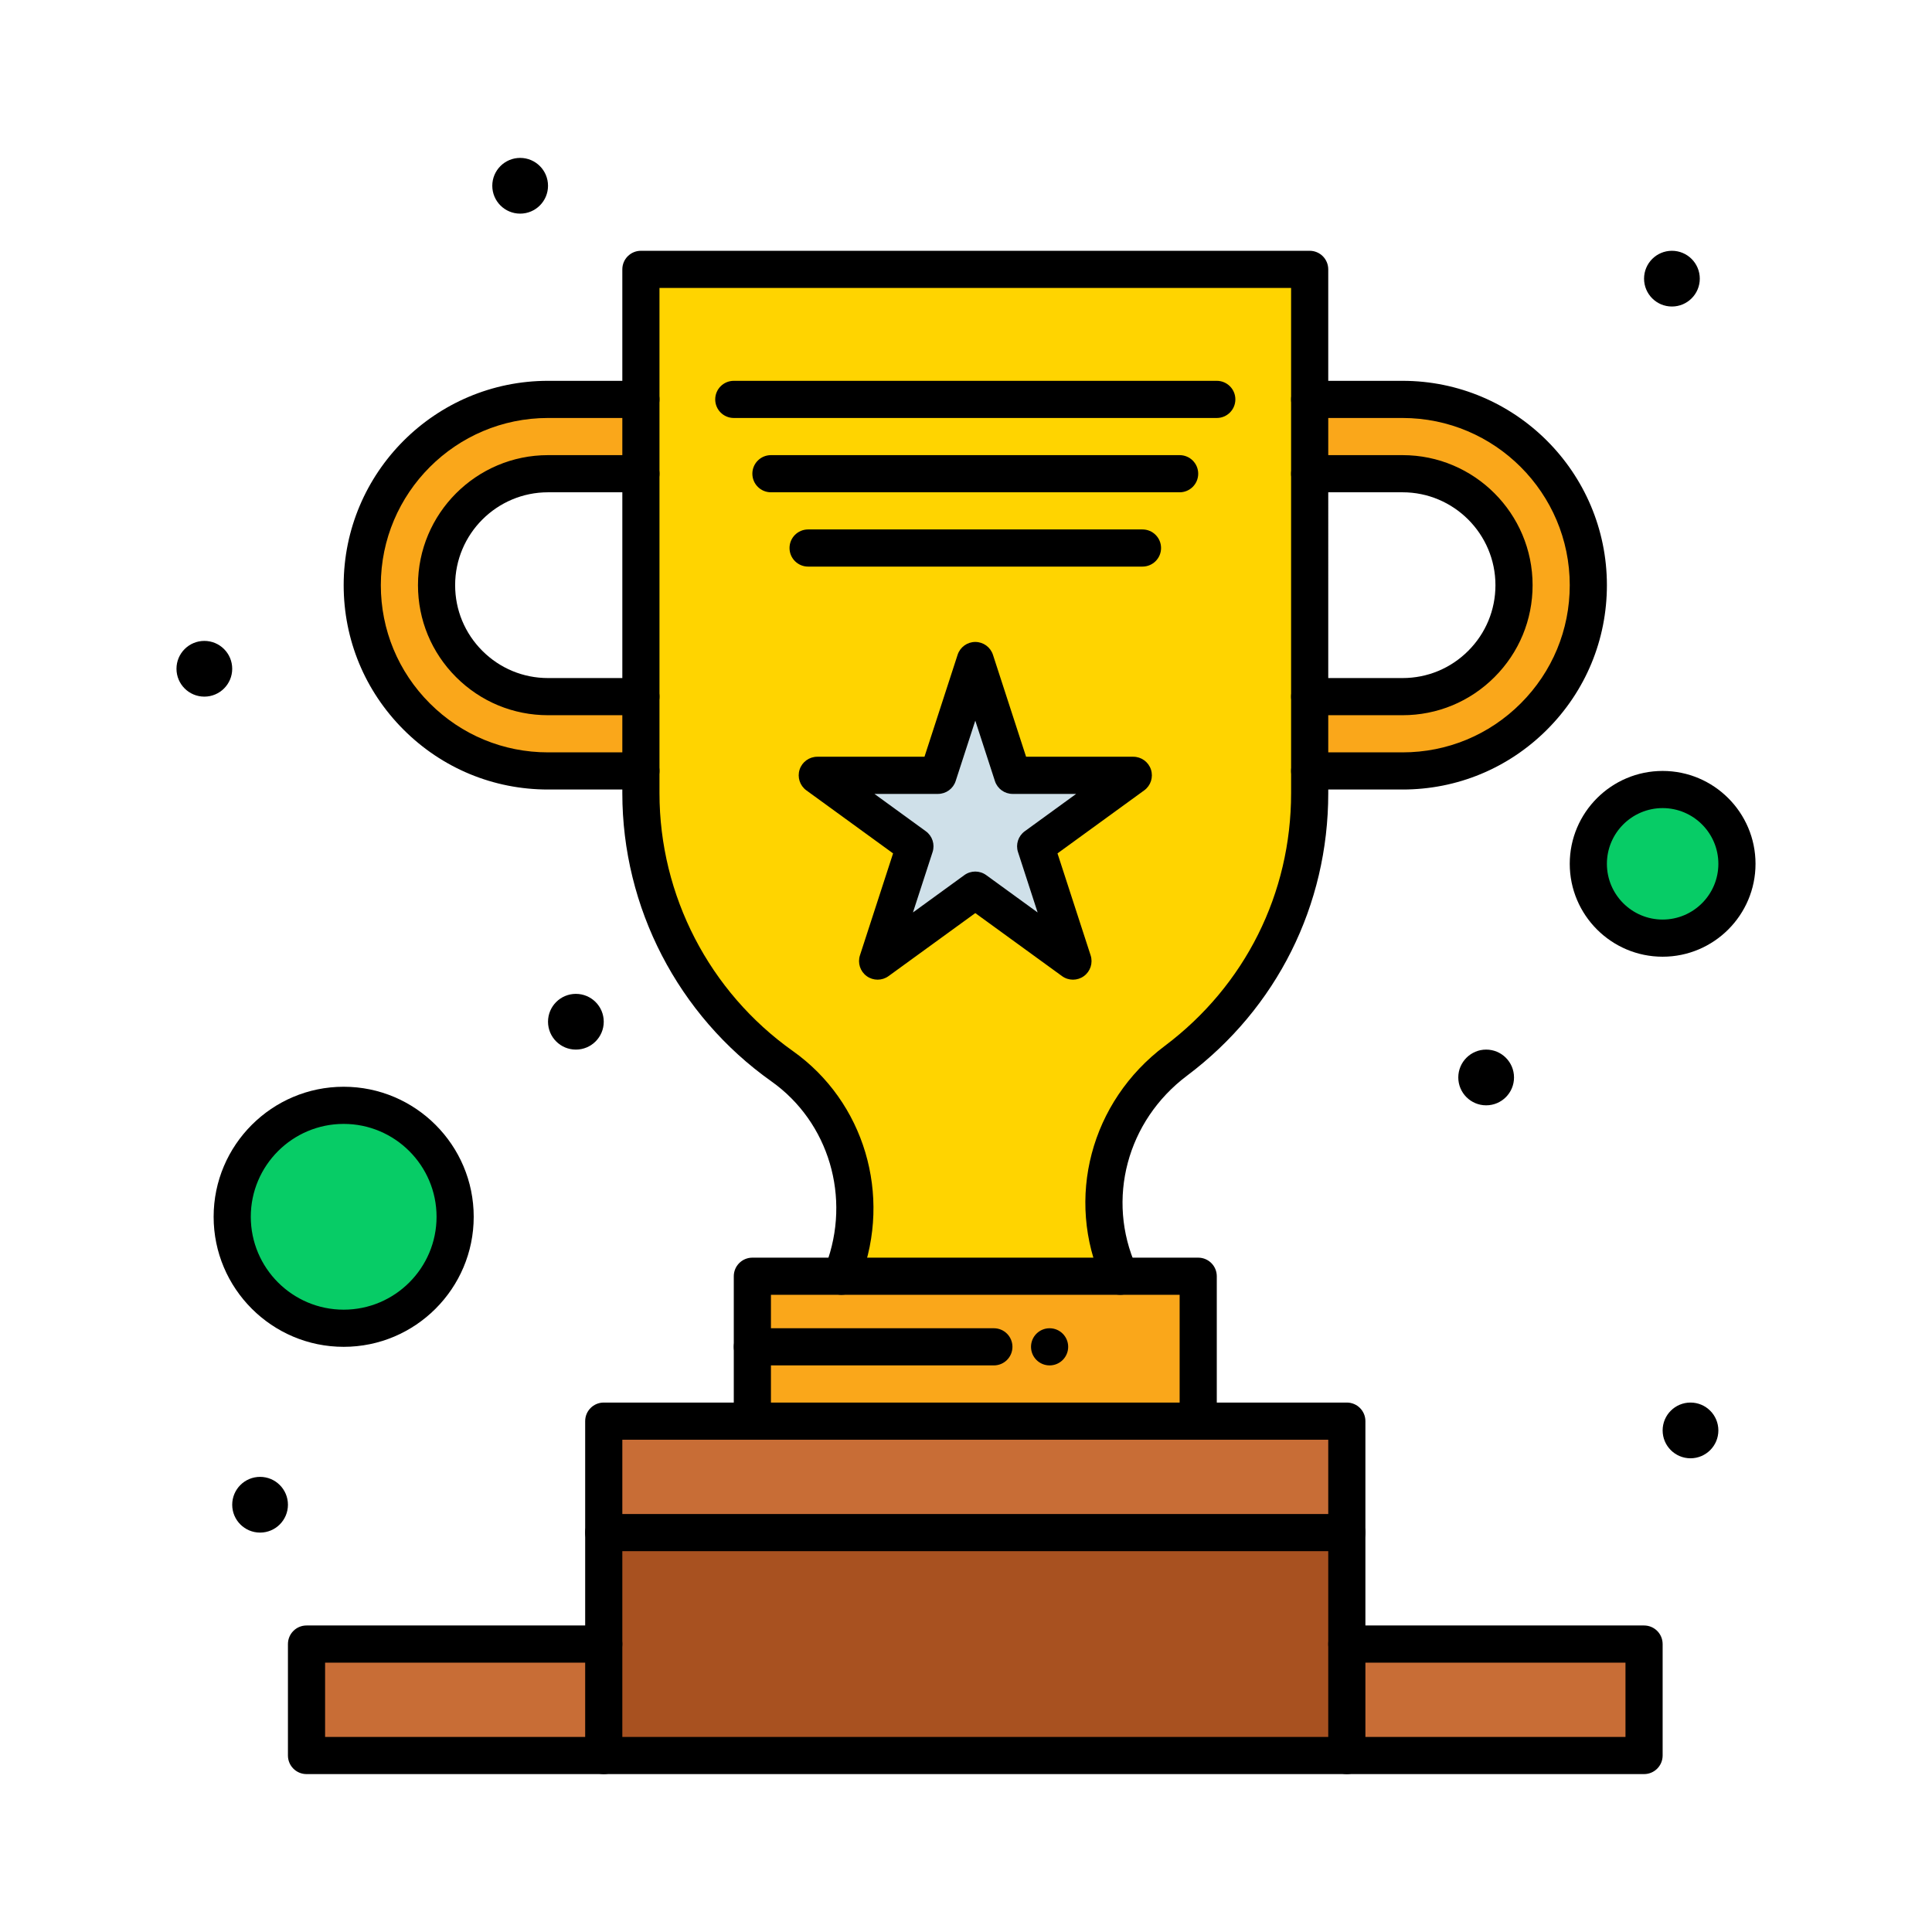 <svg enable-background="new 0 0 520 520" height="512" viewBox="0 0 520 520" width="512" xmlns="http://www.w3.org/2000/svg"><g id="_x36_97_x2C__Award_x2C__Cup_x2C__Trophy_x2C__Success"><g><path d="m282.5 72.5h-40-70v35 20 60 20 6c0 30.34 15.01 57.17 38.01 73.47 17.48 12.391 24.04 35.271 16.45 55.3l-.46 1.23h75l-.23-.5c-9.149-20.36-2.619-44.09 15.23-57.49 21.86-16.42 36-42.56 36-72.01v-6-20-60-20-35z" fill="#ffd400"/><path d="m305.03 208.68-26.28 19.1 10.04 30.9-26.29-19.1-26.29 19.1 10.04-30.9-26.28-19.1h32.49l10.04-30.9 10.04 30.9z" fill="#cfe0e9"/><path d="m377.5 107.5c27.61 0 50 22.39 50 50 0 13.8-5.6 26.3-14.65 35.35s-21.55 14.65-35.35 14.65h-25v-20h25c8.28 0 15.78-3.36 21.21-8.79s8.79-12.93 8.79-21.21c0-16.57-13.43-30-30-30h-25v-20z" fill="#faa71a"/><path d="m172.5 187.5v20h-25c-13.8 0-26.3-5.6-35.35-14.65s-14.65-21.55-14.65-35.35c0-27.61 22.39-50 50-50h25v20h-25c-16.57 0-30 13.43-30 30 0 8.28 3.36 15.78 8.79 21.21s12.93 8.79 21.21 8.79z" fill="#faa71a"/><path d="m447.5 212.5c11.05 0 20 8.95 20 20s-8.95 20-20 20-20-8.95-20-20 8.95-20 20-20z" fill="#07cc66"/><circle cx="92.5" cy="327.5" fill="#07cc66" r="30"/><path d="m362.5 442.5h80v30h-80z" fill="#c86d36"/><path d="m82.5 442.5h80v30h-80z" fill="#c86d36"/><path d="m362.5 442.5v30h-200v-30-30h200z" fill="#a85120"/><path d="m362.5 382.5v30h-200v-30h40 120z" fill="#c86d36"/><path d="m301.5 343.5h-75-24v19 20h120v-39z" fill="#faa71a"/><circle cx="455" cy="385" r="7.5"/><circle cx="450" cy="75" r="7.5"/><circle cx="400" cy="290" r="7.5"/><circle cx="282.5" cy="362.5" r="5"/><circle cx="155" cy="275" r="7.5"/><circle cx="140" cy="50" r="7.5"/><circle cx="70" cy="405" r="7.5"/><circle cx="55" cy="180" r="7.5"/><path d="m288.79 263.68c-1.031 0-2.063-.318-2.938-.955l-23.352-16.965-23.351 16.964c-1.753 1.273-4.125 1.273-5.878 0-1.752-1.273-2.486-3.53-1.816-5.59l8.918-27.446-23.342-16.964c-1.752-1.273-2.485-3.53-1.816-5.59.67-2.06 2.589-3.455 4.755-3.455h28.857l8.917-27.445c.67-2.06 2.59-3.455 4.756-3.455s4.086 1.395 4.755 3.455l8.918 27.445h28.857c2.166 0 4.086 1.395 4.755 3.455.67 2.06-.063 4.317-1.815 5.59l-23.342 16.964 8.917 27.446c.67 2.06-.063 4.316-1.815 5.59-.877.637-1.909.956-2.94.956zm-26.29-29.1c1.031 0 2.063.318 2.938.955l13.841 10.056-5.284-16.266c-.67-2.06.063-4.316 1.815-5.589l13.835-10.055h-17.105c-2.166 0-4.086-1.395-4.755-3.455l-5.285-16.266-5.285 16.265c-.669 2.06-2.589 3.455-4.755 3.455h-17.105l13.835 10.055c1.752 1.273 2.485 3.53 1.816 5.589l-5.285 16.266 13.84-10.056c.877-.636 1.908-.954 2.939-.954z"/><path d="m301.503 348.501c-1.891 0-3.7-1.078-4.544-2.908l-.23-.5c-10.097-22.468-3.192-48.596 16.77-63.582 21.608-16.23 34.002-41.02 34.002-68.011v-6c0-2.761 2.238-5 5-5s5 2.239 5 5v6c0 30.166-13.85 57.869-37.997 76.008-16.197 12.16-21.819 33.313-13.673 51.442l.211.457c1.156 2.508.06 5.478-2.448 6.634-.679.313-1.391.46-2.091.46z"/><path d="m226.5 348.501c-.582 0-1.173-.102-1.75-.317-2.587-.967-3.9-3.848-2.933-6.435l.46-1.23c6.876-18.146.846-38.48-14.658-49.47-25.121-17.803-40.119-46.793-40.119-77.549v-6c0-2.761 2.239-5 5-5s5 2.239 5 5v6c0 27.519 13.421 53.459 35.901 69.391 19.218 13.622 26.716 38.768 18.235 61.15l-.452 1.21c-.752 2.01-2.659 3.25-4.684 3.25z"/><path d="m352.5 112.5c-2.762 0-5-2.239-5-5v-30h-170v30c0 2.761-2.239 5-5 5s-5-2.239-5-5v-35c0-2.761 2.239-5 5-5h180c2.762 0 5 2.239 5 5v35c0 2.761-2.238 5-5 5z"/><path d="m322.5 387.5c-2.762 0-5-2.238-5-5v-34h-110v34c0 2.762-2.239 5-5 5s-5-2.238-5-5v-39c0-2.762 2.239-5 5-5h120c2.762 0 5 2.238 5 5v39c0 2.762-2.238 5-5 5z"/><path d="m362.5 447.5c-2.762 0-5-2.238-5-5v-55h-190v55c0 2.762-2.239 5-5 5s-5-2.238-5-5v-60c0-2.762 2.239-5 5-5h200c2.762 0 5 2.238 5 5v60c0 2.762-2.238 5-5 5z"/><path d="m362.5 477.5h-200c-2.761 0-5-2.238-5-5s2.239-5 5-5h200c2.762 0 5 2.238 5 5s-2.238 5-5 5z"/><path d="m442.5 477.5h-80c-2.762 0-5-2.238-5-5v-30c0-2.762 2.238-5 5-5h80c2.762 0 5 2.238 5 5v30c0 2.762-2.238 5-5 5zm-75-10h70v-20h-70z"/><path d="m162.5 477.5h-80c-2.761 0-5-2.238-5-5v-30c0-2.762 2.239-5 5-5h80c2.761 0 5 2.238 5 5v30c0 2.762-2.239 5-5 5zm-75-10h70v-20h-70z"/><path d="m362.5 417.5h-200c-2.761 0-5-2.238-5-5s2.239-5 5-5h200c2.762 0 5 2.238 5 5s-2.238 5-5 5z"/><path d="m377.5 212.5h-25c-2.762 0-5-2.239-5-5v-20c0-2.761 2.238-5 5-5s5 2.239 5 5v15h20c12.013 0 23.312-4.683 31.814-13.186 8.503-8.502 13.186-19.801 13.186-31.814 0-24.813-20.187-45-45-45h-20v15c0 2.761-2.238 5-5 5s-5-2.239-5-5v-20c0-2.761 2.238-5 5-5h25c30.327 0 55 24.673 55 55 0 14.685-5.723 28.495-16.115 38.886s-24.201 16.114-38.885 16.114z"/><path d="m377.5 192.5h-25c-2.762 0-5-2.239-5-5v-60c0-2.761 2.238-5 5-5h25c19.299 0 35 15.701 35 35 0 9.344-3.642 18.132-10.254 24.745s-15.4 10.255-24.746 10.255zm-20-10h20c6.674 0 12.951-2.602 17.674-7.325 4.725-4.725 7.326-11.001 7.326-17.675 0-13.785-11.215-25-25-25h-20z"/><path d="m172.5 212.5h-25c-14.684 0-28.494-5.723-38.886-16.114-10.391-10.392-16.114-24.202-16.114-38.886 0-30.327 24.673-55 55-55h25c2.761 0 5 2.239 5 5v20c0 2.761-2.239 5-5 5s-5-2.239-5-5v-15h-20c-24.813 0-45 20.187-45 45 0 12.013 4.683 23.312 13.186 31.814s19.801 13.186 31.814 13.186h20v-15c0-2.761 2.239-5 5-5s5 2.239 5 5v20c0 2.761-2.239 5-5 5z"/><path d="m172.5 192.5h-25c-9.345 0-18.133-3.642-24.746-10.254s-10.254-15.401-10.254-24.746c0-19.299 15.701-35 35-35h25c2.761 0 5 2.239 5 5v60c0 2.761-2.239 5-5 5zm-25-60c-13.785 0-25 11.215-25 25 0 6.673 2.602 12.951 7.326 17.674 4.724 4.724 11.001 7.326 17.674 7.326h20v-50z"/><path d="m327.5 112.5h-130c-2.761 0-5-2.239-5-5s2.239-5 5-5h130c2.762 0 5 2.239 5 5s-2.238 5-5 5z"/><path d="m317.5 132.5h-110c-2.761 0-5-2.239-5-5s2.239-5 5-5h110c2.762 0 5 2.239 5 5s-2.238 5-5 5z"/><path d="m307.5 152.5h-90c-2.761 0-5-2.239-5-5s2.239-5 5-5h90c2.762 0 5 2.239 5 5s-2.238 5-5 5z"/><path d="m267.5 367.5h-65c-2.761 0-5-2.238-5-5s2.239-5 5-5h65c2.762 0 5 2.238 5 5s-2.238 5-5 5z"/><path d="m92.5 362.5c-19.299 0-35-15.701-35-35s15.701-35 35-35 35 15.701 35 35-15.701 35-35 35zm0-60c-13.785 0-25 11.215-25 25s11.215 25 25 25 25-11.215 25-25-11.215-25-25-25z"/><path d="m447.5 257.5c-13.785 0-25-11.215-25-25s11.215-25 25-25 25 11.215 25 25-11.215 25-25 25zm0-40c-8.271 0-15 6.729-15 15s6.729 15 15 15 15-6.729 15-15-6.729-15-15-15z"/></g></g></svg>